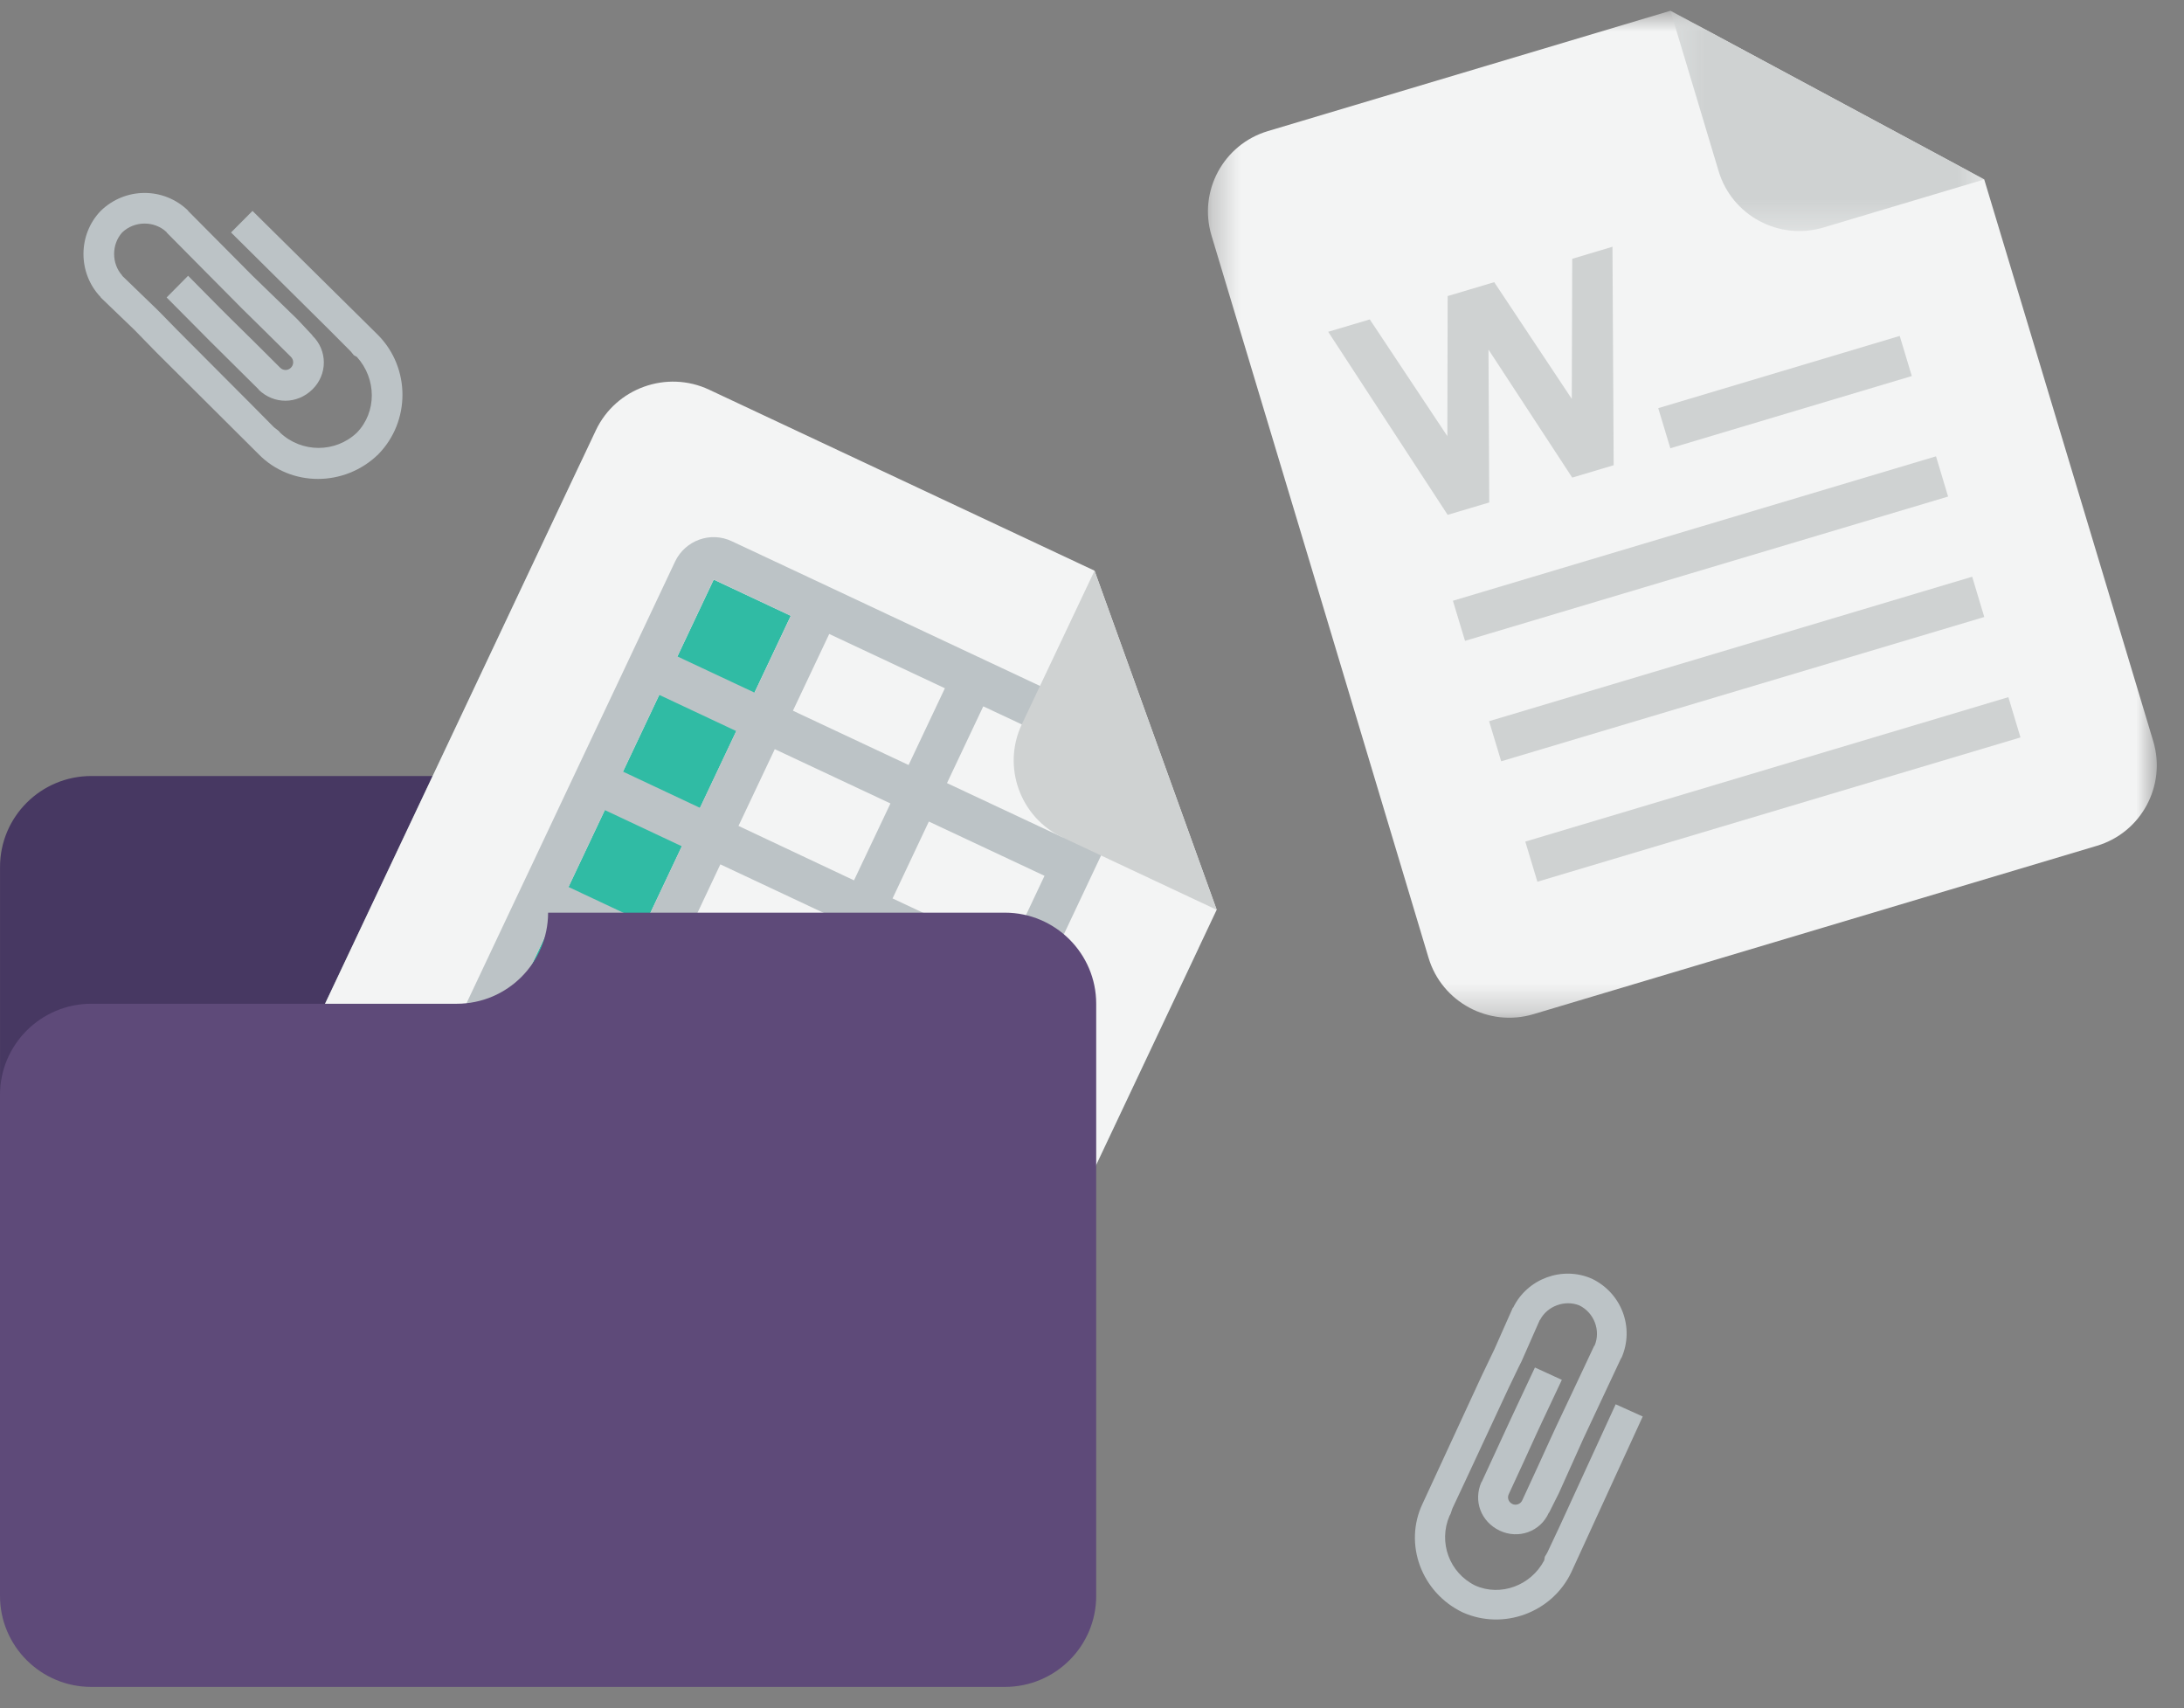 <?xml version="1.0" encoding="UTF-8" standalone="no"?>
<svg width="78px" height="61px" viewBox="0 0 78 61" version="1.1" xmlns="http://www.w3.org/2000/svg" xmlns:xlink="http://www.w3.org/1999/xlink">
    <rect x="0" y="0" width="78" height="61" fill="#808080" stroke="none"/>
    <!-- Generator: sketchtool 39.1 (31720) - http://www.bohemiancoding.com/sketch -->
    <title>E9ED3D3C-ADE9-4929-B5F4-A93D67B88BD9</title>
    <desc>Created with sketchtool.</desc>
    <defs>
        <polygon id="path-1" points="34.226 36.715 34.226 0.755 17.283 0.755 0.34 0.755 0.34 36.715 34.226 36.715"></polygon>
        <polygon id="path-3" points="11.469 0.755 0.258 0.755 0.258 8.622 11.469 8.622 11.469 0.755"></polygon>
    </defs>
    <g id="Page-4" stroke="none" stroke-width="1" fill="none" fill-rule="evenodd">
        <g id="2.0" transform="translate(-543, -2513)">
            <g id="framework" transform="translate(0, 2046)">
                <g id="tree" transform="translate(452, 261)">
                    <g id="filesharing" transform="translate(0, 205)">
                        <g transform="translate(91, 0)">
                            <path d="M3.263,28.713 C1.459,28.713 0.001,30.167 0.001,31.965 L0.001,40.102 L16.314,40.102 L16.314,41.728 L39.151,41.728 L39.151,33.592 C39.151,31.799 37.688,30.339 35.889,30.339 L19.117,30.339 C18.55,29.37 17.519,28.713 16.314,28.713 L3.263,28.713 Z" id="Fill-1" fill="#473862"></path>
                            <path d="M24.682,16.291 C23.165,15.575 21.345,16.232 20.632,17.739 L15.448,28.719 L12.856,34.205 L8.968,42.433 C8.256,43.946 8.904,45.755 10.421,46.472 L29.683,55.523 C31.206,56.234 33.02,55.577 33.733,54.069 L37.621,45.836 L40.213,40.349 L42.805,34.862 L38.442,22.752 L24.682,16.291 Z" id="Fill-3" fill="#95A5A6"></path>
                            <path d="M25.331,14.919 C23.813,14.203 21.994,14.86 21.281,16.367 L16.097,27.347 L13.505,32.833 L9.617,41.061 C8.904,42.574 9.552,44.383 11.069,45.1 L30.331,54.151 C31.854,54.862 33.668,54.205 34.381,52.697 L38.269,44.464 L40.861,38.977 L43.453,33.49 L39.09,21.38 L25.331,14.919 Z" id="Fill-5" fill="#F3F4F4"></path>
                            <polygon id="Fill-7" fill="#30BBA4" points="25.489 21.699 28.243 22.991 19.166 42.198 16.412 40.906"></polygon>
                            <path d="M27.341,42.686 L31.467,44.624 L30.171,47.37 L26.045,45.432 L27.341,42.686 Z M21.839,40.101 L25.964,42.04 L24.668,44.786 L20.543,42.842 L21.839,40.101 Z M17.713,38.163 L20.462,39.455 L19.166,42.196 L16.417,40.903 L17.713,38.163 Z M29.285,38.572 L33.411,40.51 L32.115,43.251 L27.989,41.313 L29.285,38.572 Z M23.783,35.987 L27.908,37.926 L26.612,40.666 L22.487,38.728 L23.783,35.987 Z M19.657,34.043 L22.406,35.336 L21.11,38.082 L18.361,36.79 L19.657,34.043 Z M31.229,34.453 L35.36,36.391 L34.059,39.137 L29.933,37.199 L31.229,34.453 Z M25.727,31.868 L29.852,33.806 L28.556,36.553 L24.431,34.614 L25.727,31.868 Z M21.601,29.93 L24.35,31.222 L23.054,33.968 L20.305,32.676 L21.601,29.93 Z M33.173,30.339 L37.304,32.277 L36.008,35.023 L31.877,33.085 L33.173,30.339 Z M27.671,27.754 L31.802,29.693 L30.5,32.439 L26.375,30.495 L27.671,27.754 Z M23.545,25.816 L26.294,27.108 L24.998,29.849 L22.249,28.556 L23.545,25.816 Z M35.117,26.225 L39.248,28.163 L37.952,30.904 L33.821,28.966 L35.117,26.225 Z M29.615,23.64 L33.746,25.579 L32.45,28.32 L28.319,26.381 L29.615,23.64 Z M25.489,21.696 L28.243,22.994 L26.947,25.735 L24.193,24.443 L25.489,21.696 Z M26.137,20.329 C25.376,19.968 24.474,20.296 24.112,21.05 L22.816,23.796 L22.168,25.17 L20.872,27.91 L20.224,29.283 L18.928,32.03 L18.28,33.397 L16.984,36.143 L16.336,37.516 L15.04,40.257 C14.678,41.016 15.008,41.921 15.764,42.276 L18.518,43.569 L19.895,44.215 L24.02,46.153 L25.397,46.8 L29.523,48.738 C30.284,49.099 31.191,48.77 31.548,48.016 L32.844,45.27 L33.492,43.897 L34.788,41.156 L36.732,37.043 L38.676,32.923 L39.324,31.55 L40.625,28.81 C40.982,28.05 40.652,27.146 39.896,26.79 L35.771,24.852 L34.394,24.206 L28.891,21.621 L26.137,20.329 Z" id="Fill-9" fill="#BCC3C6"></path>
                            <path d="M43.454,33.491 L39.091,21.381 L36.493,26.868 C35.78,28.376 36.428,30.191 37.951,30.907 L43.454,33.491 Z" id="Fill-11" fill="#CFD2D2"></path>
                            <path d="M19.575,33.593 C19.575,35.381 18.117,36.846 16.313,36.846 L8.154,36.846 L3.262,36.846 C1.458,36.846 0,38.31 0,40.098 L0,53.112 L0,57.991 C0,59.784 1.458,61.243 3.262,61.243 L35.888,61.243 C37.692,61.243 39.15,59.784 39.15,57.991 L39.15,53.112 L39.15,36.846 C39.15,35.058 37.692,33.593 35.888,33.593 L19.575,33.593 Z" id="Fill-13" fill="#5E4A79"></path>
                            <g id="Group-17" transform="translate(42.8, 0.63)">
                                <mask id="mask-2" fill="white">
                                    <use xlink:href="#path-1"></use>
                                </mask>
                                <g id="Clip-16"></g>
                                <path d="M2.481,5.052 C0.894,5.525 -0.008,7.2 0.467,8.778 L3.918,20.247 L5.64,25.982 L8.221,34.581 C8.697,36.158 10.371,37.063 11.964,36.589 L32.089,30.575 C33.677,30.101 34.573,28.426 34.104,26.848 L31.517,18.244 L29.794,12.515 L28.066,6.78 L16.856,0.755 L2.481,5.052 Z" id="Fill-15" fill="#F3F4F4" mask="url(#mask-2)"></path>
                            </g>
                            <g id="Group-20" transform="translate(59.4, 0.63)">
                                <mask id="mask-4" fill="white">
                                    <use xlink:href="#path-3"></use>
                                </mask>
                                <g id="Clip-19"></g>
                                <path d="M11.469,6.778 L0.258,0.752 L1.981,6.487 C2.456,8.065 4.13,8.969 5.718,8.496 L11.469,6.778 Z" id="Fill-18" fill="#CFD2D2" mask="url(#mask-4)"></path>
                            </g>
                            <polygon id="Fill-21" fill="#CFD2D2" points="59.223 15.576 67.847 12.997 68.279 14.429 59.655 17.008"></polygon>
                            <polygon id="Fill-23" fill="#CFD2D2" points="47.436 12.849 51.702 19.386 53.187 18.944 53.16 13.484 56.151 18.056 57.631 17.614 57.588 9.812 56.151 10.243 56.135 15.245 53.365 11.077 51.702 11.573 51.691 16.575 48.921 12.407"></polygon>
                            <polygon id="Fill-25" fill="#CFD2D2" points="51.89 22.454 69.143 17.296 69.575 18.733 52.322 23.886"></polygon>
                            <polygon id="Fill-27" fill="#CFD2D2" points="53.182 26.755 70.435 21.596 70.867 23.034 53.614 28.187"></polygon>
                            <polygon id="Fill-29" fill="#CFD2D2" points="54.475 31.055 71.728 25.897 72.16 27.335 54.907 32.488"></polygon>
                            <path d="M3.596,8.532 C2.776,9.383 2.776,10.756 3.596,11.612 L3.596,11.623 L4.801,12.781 L5.567,13.567 L9.239,17.223 C10.39,18.397 12.307,18.397 13.511,17.223 C14.661,16.049 14.661,14.148 13.511,12.974 L9.018,8.532 L8.251,9.302 L11.761,12.781 L12.528,13.551 L12.636,13.685 C12.69,13.707 12.69,13.723 12.744,13.744 C13.457,14.531 13.457,15.721 12.744,16.453 C11.977,17.18 10.773,17.174 10.006,16.453 L9.952,16.388 L9.785,16.259 L9.018,15.484 L6.334,12.791 L5.735,12.178 L5.567,12.011 L4.363,10.848 L4.363,10.837 C3.98,10.411 3.98,9.728 4.363,9.302 C4.801,8.882 5.513,8.877 5.951,9.291 L5.951,9.302 L7.268,10.632 L8.251,11.623 L8.635,12.011 L9.455,12.818 L10.39,13.744 C10.498,13.852 10.498,14.024 10.39,14.132 C10.282,14.24 10.114,14.24 10.006,14.132 L9.072,13.201 L8.251,12.393 L7.868,12.011 L6.718,10.848 L5.951,11.623 L7.101,12.781 L7.484,13.168 L9.239,14.908 L9.239,14.918 C9.785,15.446 10.611,15.441 11.156,14.908 C11.702,14.374 11.702,13.513 11.156,12.985 L11.156,12.974 L10.611,12.393 L9.018,10.848 L6.718,8.532 L6.718,8.521 C5.843,7.676 4.471,7.681 3.596,8.532" id="Fill-31" fill="#BCC3C6"></path>
                            <path d="M56.85,46.664 C55.797,46.201 54.544,46.664 54.042,47.698 L54.031,47.698 L53.372,49.184 L52.913,50.143 L50.807,54.698 C50.121,56.136 50.764,57.875 52.238,58.581 C53.691,59.232 55.429,58.591 56.115,57.154 L58.669,51.586 L57.703,51.15 L55.705,55.501 L55.257,56.454 L55.17,56.599 C55.17,56.653 55.154,56.658 55.154,56.717 C54.679,57.627 53.588,58.026 52.686,57.622 C51.763,57.17 51.363,56.077 51.768,55.134 L51.806,55.064 L51.871,54.871 L52.319,53.917 L53.874,50.579 L54.236,49.825 L54.339,49.621 L54.992,48.14 L55.003,48.134 C55.262,47.639 55.888,47.413 56.401,47.617 C56.936,47.876 57.179,48.522 56.947,49.061 L56.936,49.061 L56.164,50.703 L55.586,51.925 L55.365,52.404 L54.9,53.422 L54.366,54.58 C54.306,54.714 54.144,54.774 54.009,54.709 C53.88,54.644 53.82,54.494 53.885,54.359 L54.42,53.201 L54.884,52.184 L55.105,51.71 L55.78,50.277 L54.819,49.836 L54.144,51.274 L53.923,51.747 L52.918,53.923 L52.908,53.928 C52.611,54.601 52.891,55.344 53.561,55.662 C54.236,55.98 55.019,55.694 55.316,55.021 L55.327,55.016 L55.672,54.327 L56.553,52.367 L57.897,49.502 L57.908,49.497 C58.383,48.42 57.919,47.176 56.85,46.664" id="Fill-33" fill="#BCC3C6"></path>
                        </g>
                    </g>
                </g>
            </g>
        </g>
    </g>
</svg>